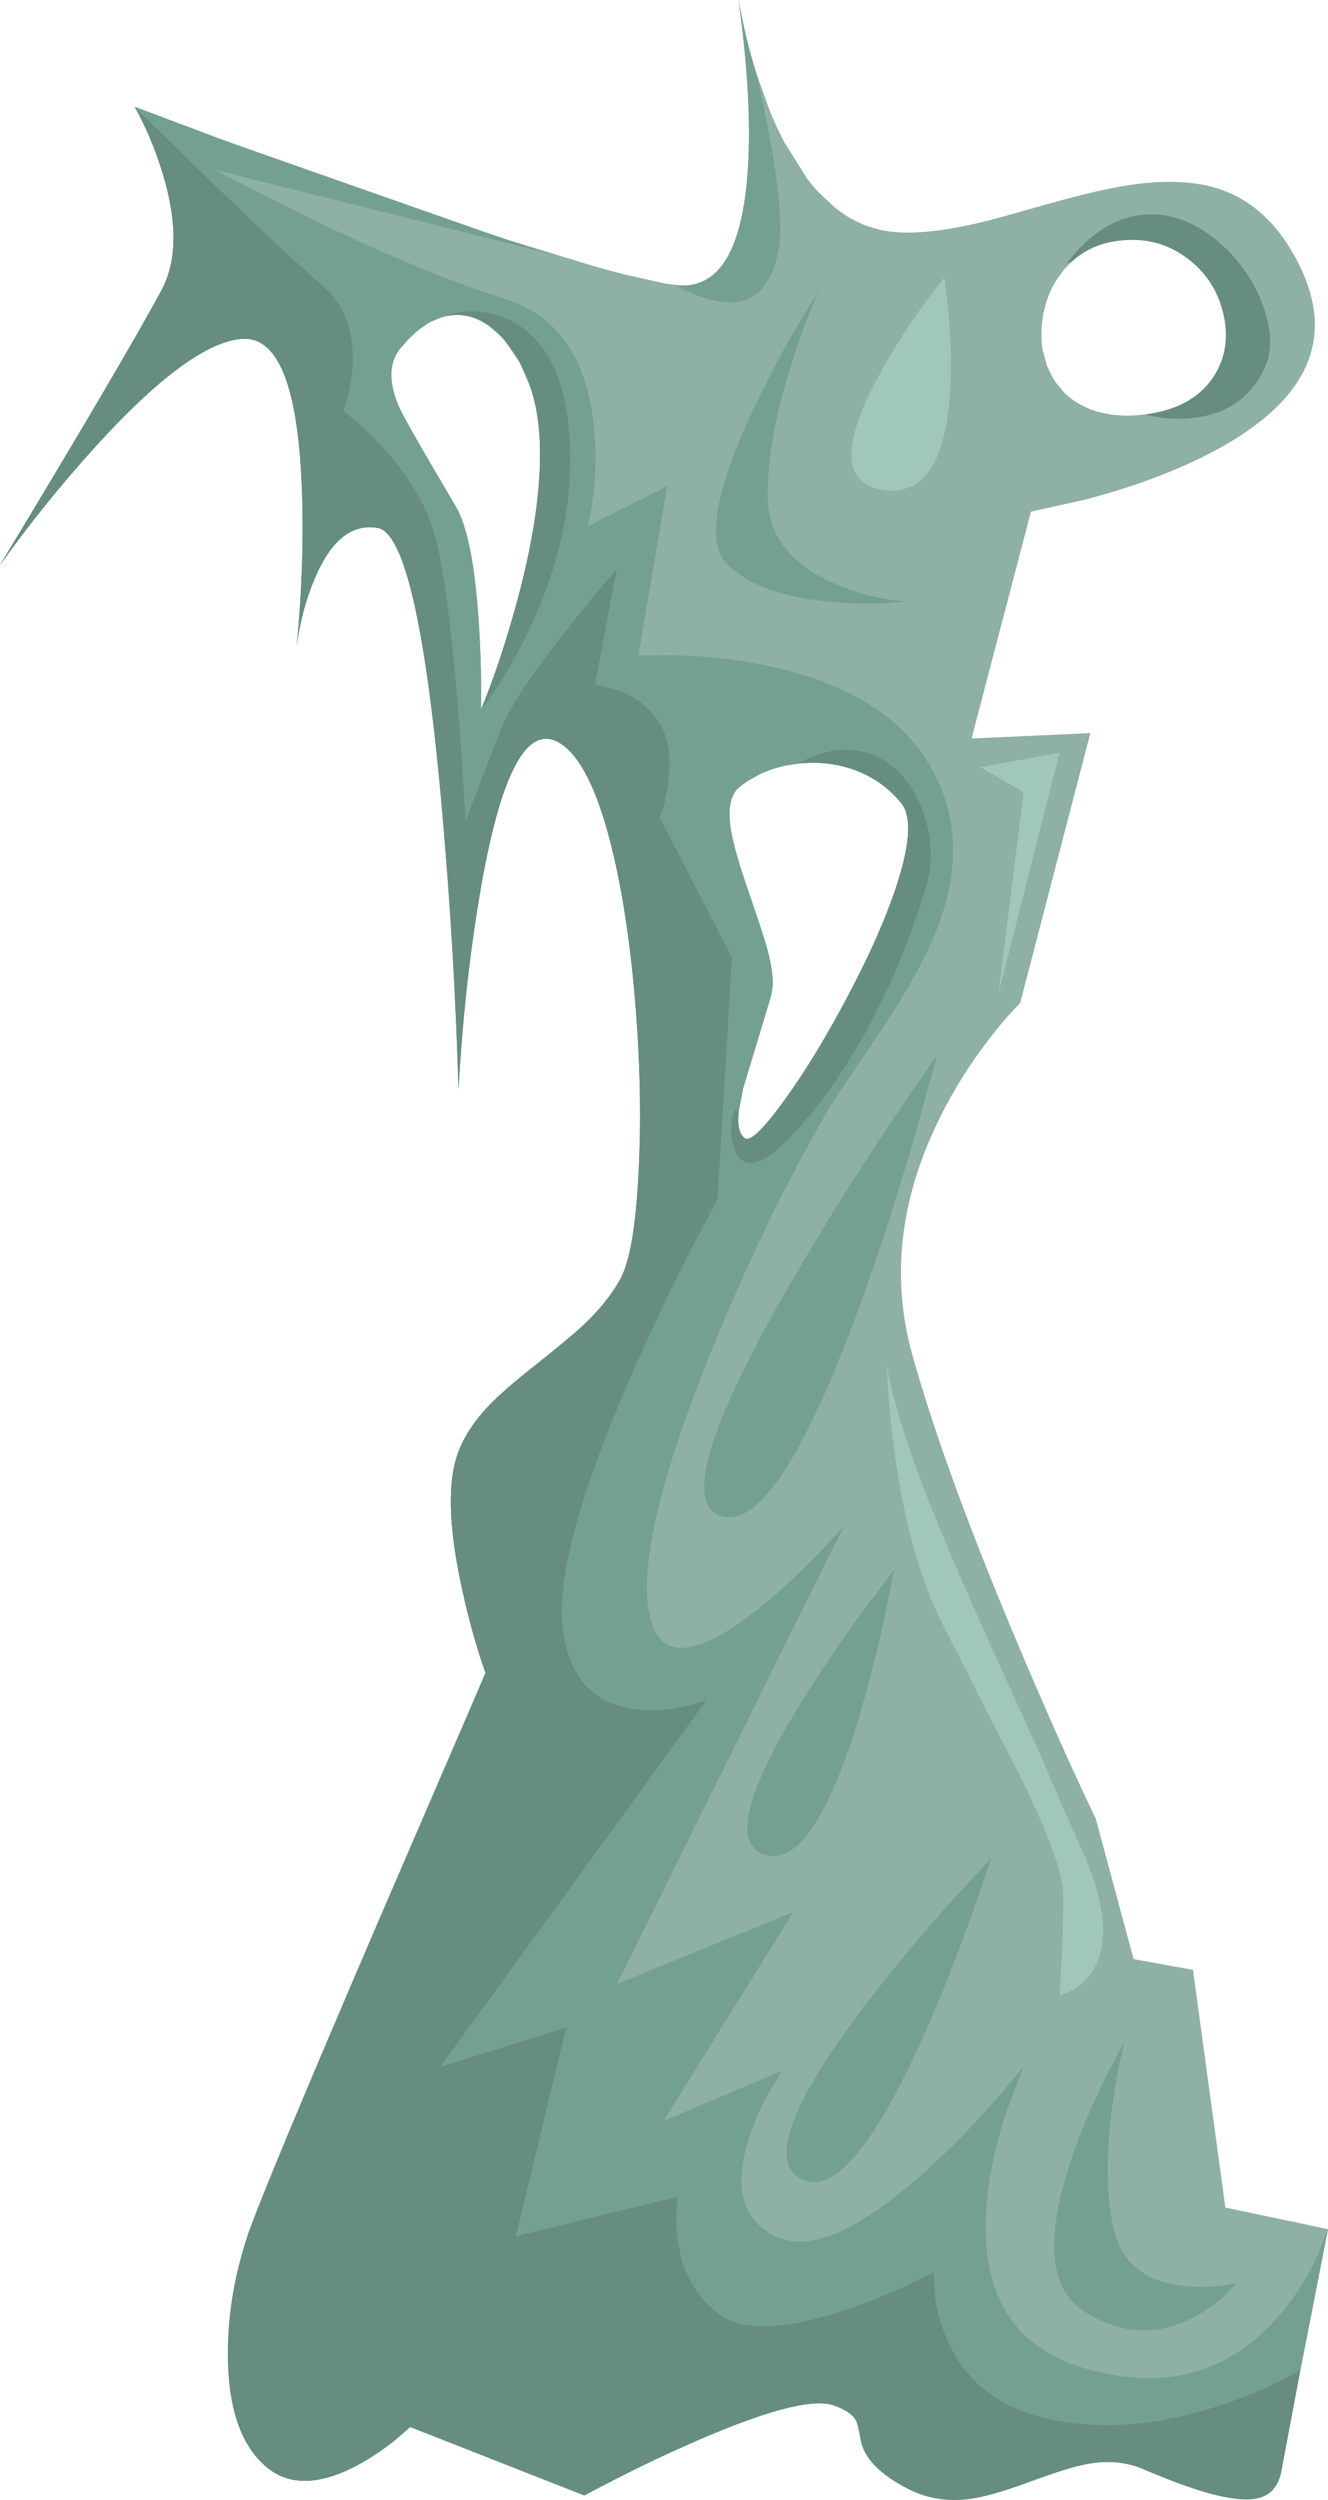 <?xml version="1.0" encoding="iso-8859-1"?>
<!-- Generator: Adobe Illustrator 15.1.0, SVG Export Plug-In . SVG Version: 6.00 Build 0)  -->
<!DOCTYPE svg PUBLIC "-//W3C//DTD SVG 1.1//EN" "http://www.w3.org/Graphics/SVG/1.1/DTD/svg11.dtd">
<svg version="1.1" id="mountains" xmlns="http://www.w3.org/2000/svg" xmlns:xlink="http://www.w3.org/1999/xlink" x="0px" y="0px"
	 width="368.85px" height="694.3px" viewBox="0 0 368.85 694.3" style="enable-background:new 0 0 368.85 694.3;"
	 xml:space="preserve">
<g>
	<path style="fill-rule:evenodd;clip-rule:evenodd;fill:#8FB0A4;" d="M249.45,244.6c3.399-10.833,3.7-18,0.899-21.5
		c-3.233-4.033-7.3-7.017-12.199-8.95c-4.4-1.733-9.117-2.483-14.15-2.25c-0.467,0-0.816,0.017-1.05,0.05L222.3,212h-0.149l-2.7,0.4
		h-0.15l-1.25,0.25h-0.1l-1.05,0.3c-0.233,0.033-0.967,0.233-2.2,0.6l-3.15,1.2l-4,2.2V217h-0.05l-2.15,1.6
		c-2.333,2-3.166,5.566-2.5,10.7c0.467,3.7,1.9,9.05,4.301,16.05c3.333,9.8,5.199,15.433,5.6,16.9
		c1.733,5.967,2.267,10.417,1.6,13.35c-0.066,0.433-0.216,1.066-0.449,1.9l-7.5,24.8l-1.25,6.55l-0.051,0.95l-0.05,0.25V311
		c0,2.533,0.601,4.233,1.8,5.1c1.467,1.1,5.134-2.4,11-10.5c5.767-7.967,11.601-17.533,17.5-28.7
		C241.884,264.567,246.583,253.8,249.45,244.6z M119.05,89.7l-2.4,1.6c-0.767,0.6-1.467,1.217-2.1,1.85l-1.2,1.15
		c-0.333,0.333-0.567,0.6-0.7,0.8l-1.5,1.7c-3.167,3.967-3.267,9.383-0.3,16.25c1.167,2.633,6.417,11.833,15.75,27.6
		c3.267,5.533,5.417,16.583,6.45,33.15c0.5,8.3,0.684,16.05,0.55,23.25c3.033-7.267,5.983-15.883,8.85-25.85
		c5.733-19.934,8.2-36.633,7.4-50.1l-0.5-4.95l-0.6-3.25c-0.4-1.767-0.817-3.3-1.25-4.6l-0.35-1.1l-2.85-6.6l-4.2-6.1l-0.9-1
		l-3-2.65l-0.4-0.3c-0.9-0.6-1.683-1.066-2.35-1.4l-0.65-0.35l-1.5-0.55l-0.1-0.05l-1.4-0.4h-0.2l-0.75-0.15h-0.15l-0.55-0.1
		l-1.3-0.05c-0.8,0-1.533,0.067-2.2,0.2l-1,0.15l-1.5,0.45l-2.35,1L119.05,89.7z M338.05,52.3c10,3.133,17.767,10.567,23.3,22.3
		c10,21.267,0.5,38.9-28.5,52.9c-9.066,4.367-19.533,8.117-31.399,11.25l-15.101,3.35l-16.5,63l33-1.5l-19.5,75
		c-1.866,1.8-4.133,4.35-6.8,7.65c-5.3,6.567-9.899,13.517-13.8,20.85c-12.5,23.5-15.634,46.5-9.4,69
		c6.267,22.5,16.65,50.75,31.15,84.75c7.233,17,13.85,31.75,19.85,44.25l10.5,39l16.5,3l9,66l28.5,6L356,684.8l-0.05-0.05
		c-1.066,2.5-3.45,4.417-7.15,5.75c-7.467,2.667-17.866,1.083-31.2-4.75c-4.666-2.033-9.966-2.5-15.899-1.4
		c-3.233,0.601-8.566,2.267-16,5c-7,2.601-12.45,4.15-16.351,4.65c-6.1,0.8-11.683-0.066-16.75-2.6
		c-8.199-4.101-12.733-8.784-13.6-14.051c-0.467-2.767-0.884-4.483-1.25-5.149c-0.967-1.667-3.017-3.05-6.15-4.15
		c-5.966-2.066-19.3,1.483-40,10.65c-6.466,2.833-13.3,6.083-20.5,9.75c-3.567,1.833-6.5,3.366-8.8,4.6l-48.35-19l-4.05,3.5
		c-3.367,2.7-6.717,4.967-10.05,6.8c-10.667,5.834-19.184,6.184-25.55,1.051c-6.433-5.167-9.35-16.65-8.75-34.45
		c0.2-5.7,0.767-12.05,1.7-19.05c0.967-6.4,1.5-10.167,1.6-11.301l66-156c-2.5-7-4.684-14.816-6.55-23.449
		c-3.767-17.233-4.083-29.917-0.95-38.051c1.667-4.366,4.566-8.699,8.7-13c2.7-2.8,6.934-6.466,12.7-11
		c6.367-5.066,10.767-8.733,13.2-11c4.633-4.366,8.1-8.699,10.4-13c2.6-4.8,4.267-14.566,5-29.3c0.767-14.4,0.483-29.95-0.85-46.65
		c-1.467-17.933-3.833-33.183-7.1-45.75c-3.733-14.333-8.25-23.267-13.55-26.8c-9.367-6.233-16.934,7.9-22.7,42.4
		c-2.867,17.233-4.8,35.1-5.8,53.6c-0.733-25.5-2.233-51.117-4.5-76.85c-4.5-51.5-10.5-77.883-18-79.15
		c-7.233-1.2-13.083,3.583-17.55,14.35c-2.433,5.833-4.066,12-4.9,18.5c1.533-15.934,2-30.883,1.4-44.85
		c-1.167-27.6-6.65-41.1-16.45-40.5c-9.733,0.6-23.55,10.8-41.45,30.6C16.367,135.3,7.733,146.05,0,156.95
		c23.133-38.3,38.083-63.75,44.85-76.35c4.333-8.033,4.45-18.833,0.35-32.4c-2.1-6.833-4.7-13.017-7.8-18.55l24.45,9.2
		c0.7,0.267,1.767,0.667,3.2,1.2l76,26.6l24.2,7.35c3.8,1.067,6.65,1.833,8.55,2.3l10.25,2.3c1.7,0.3,2.8,0.467,3.3,0.5
		c11.667,1.6,18.4-8.367,20.2-29.9c1.101-13.4,0.283-29.8-2.45-49.2l1.801,8.7c0.733,3.133,1.449,5.867,2.149,8.2l1.05,3.6
		l0.051,0.1L214,31.3c1.2,2.833,2.45,5.517,3.75,8.05l6.45,10.3l1.149,1.45c0.467,0.6,1.217,1.45,2.25,2.55l4.7,4.35l2.95,2.05
		c1.6,0.967,3.15,1.75,4.65,2.35l1,0.4l3.649,1.05l0.101,0.05l1.199,0.2c7,1.2,16.75,0.2,29.25-3c1.801-0.467,7.184-1.967,16.15-4.5
		c6.667-1.867,12.1-3.233,16.3-4.1C319.983,49.9,330.15,49.833,338.05,52.3z M339.8,87.15c-1.533-6.566-4.983-11.8-10.35-15.7
		c-5.934-4.333-12.8-5.784-20.601-4.35c-2.1,0.4-4.05,1.05-5.85,1.95l-0.35,0.2c-0.7,0.333-1.334,0.683-1.9,1.05l-1.9,1.35l-2.199,2
		l-0.101,0.15l-0.899,0.95c-0.334,0.333-0.584,0.65-0.75,0.95L293.3,78c-0.467,0.733-0.866,1.45-1.2,2.15l-0.25,0.55l-0.05,0.05
		l-0.35,0.8l-0.55,1.5l-0.051,0.05l-1.149,4.25l-0.4,3.4l-0.05,0.15l0.05,3.9l0.25,2.25l1.25,4.55l1.4,2.95l1.149,1.8l2.351,2.8
		c0.899,0.833,1.7,1.5,2.399,2l0.551,0.4l1.399,0.8l2.8,1.35l0.2,0.05l1.95,0.65l3.65,0.75l2.949,0.25c1.967,0.1,4.051,0,6.25-0.3
		c8.801-1.067,15.15-4.483,19.051-10.25C340.366,99.717,341.333,93.817,339.8,87.15z"/>
	<path style="fill-rule:evenodd;clip-rule:evenodd;fill:#74A090;" d="M260.3,293.05l-5.85,21.15
		c-4.9,16.833-9.816,32.117-14.75,45.85c-15.834,44-28.967,64.334-39.4,61c-10.399-3.333-3.517-25.666,20.65-67
		C233.017,333.383,246.134,313.05,260.3,293.05z"/>
	<path style="fill-rule:evenodd;clip-rule:evenodd;fill:#74A090;" d="M312.3,567.05l-1.149,5.05c-0.9,4.2-1.634,8.434-2.2,12.7
		c-1.834,13.667-1.717,25.084,0.35,34.25c2.101,9.167,8.4,14.417,18.9,15.75c5.233,0.667,10.267,0.417,15.1-0.75
		c-3,3.834-7,7.05-12,9.65c-10,5.166-20,4.616-30-1.65c-10-6.233-11.166-20.6-3.5-43.1c2.4-7.033,5.533-14.467,9.4-22.3
		L312.3,567.05z"/>
	<path style="fill-rule:evenodd;clip-rule:evenodd;fill:#74A090;" d="M275.3,516.05l-5.35,15.601
		c-4.434,12.366-8.851,23.5-13.25,33.399c-14.167,31.667-25.634,45-34.4,40c-8.733-5-2.517-21.333,18.65-49
		c6.6-8.633,14.3-17.899,23.1-27.8L275.3,516.05z"/>
	<path style="fill-rule:evenodd;clip-rule:evenodd;fill:#74A090;" d="M248.3,436.05L245.65,449.4
		c-2.334,10.6-4.817,20.199-7.45,28.8c-8.5,27.5-17.134,39.783-25.9,36.85c-8.733-2.899-5.35-16.934,10.15-42.1
		c4.833-7.867,10.583-16.384,17.25-25.55L248.3,436.05z"/>
	<path style="fill-rule:evenodd;clip-rule:evenodd;fill:#74A090;" d="M227.3,81.05l-2.35,5.55c-1.834,4.633-3.5,9.333-5,14.1
		c-4.834,15.167-7.05,27.95-6.65,38.35c0.434,10.434,6.9,18.233,19.4,23.4c6.233,2.566,12.434,4.1,18.6,4.6
		c-5.666,0.667-11.95,0.75-18.85,0.25c-13.834-1-23.884-4.417-30.15-10.25c-6.233-5.833-3.934-20.25,6.9-43.25
		C214.6,102.3,220.634,91.383,227.3,81.05z"/>
	<path style="fill-rule:evenodd;clip-rule:evenodd;fill:#A1C6BA;" d="M262.3,77.05l1.15,9.8c0.666,7.767,0.833,14.833,0.5,21.2
		c-1.167,20.333-7.384,29.667-18.65,28c-11.233-1.667-11.767-12-1.6-31C248.767,95.55,254.967,86.217,262.3,77.05z"/>
	<polygon style="fill-rule:evenodd;clip-rule:evenodd;fill:#A1C6BA;" points="272.3,213.05 294.3,209.05 277.3,276.05 284.3,220.05 
			"/>
	<path style="fill-rule:evenodd;clip-rule:evenodd;fill:#A1C6BA;" d="M246.7,386.2l-0.4-7.15c2.066,12.733,8.733,32.033,20,57.9
		c6,13.733,13.667,30.767,23,51.1c3,7.334,7.084,16.667,12.25,28c3.601,8.834,5.184,16.167,4.75,22
		c-0.399,5.834-2.517,10.25-6.35,13.25c-1.934,1.5-3.816,2.417-5.65,2.75c0.667-10,1-19.333,1-28c0-5.467-3.916-16.25-11.75-32.35
		c-10.166-19.767-17.583-34.316-22.25-43.65c-5.833-11.666-10.083-27-12.75-46C247.717,398.116,247.1,392.167,246.7,386.2z"/>
	<g>
		<path style="fill-rule:evenodd;clip-rule:evenodd;fill:#74A090;" d="M207.55,49.2c1.101-13.4,0.283-29.8-2.45-49.2
			c1.301,7.233,2.983,14.1,5.051,20.6c5.5,24.3,7.55,40.45,6.149,48.45c-1.434,8.167-4.75,12.983-9.95,14.45
			c-4.733,1.333-11.066-0.117-19-4.35C199.017,80.717,205.75,70.733,207.55,49.2z"/>
		<path style="fill-rule:evenodd;clip-rule:evenodd;fill:#74A090;" d="M251,216.05l-1.25-1.45c-3.5-3.567-7.517-5.667-12.05-6.3
			c-5.101-0.667-10.5,0.583-16.2,3.75v0.05l-3.45,0.55h-0.1l-1.05,0.3c-0.233,0.033-0.967,0.233-2.2,0.6l-3.15,1.2l-4,2.2V217h-0.05
			l-2.15,1.6c-2.333,2-3.166,5.566-2.5,10.7c0.467,3.7,1.9,9.05,4.301,16.05c3.333,9.8,5.199,15.433,5.6,16.9
			c1.733,5.967,2.267,10.417,1.6,13.35c-0.066,0.433-0.216,1.066-0.449,1.9l-7.5,24.8l-1.25,6.55
			c-0.767-1.267-1.367-0.617-1.801,1.95c-0.466,2.6-0.35,5.133,0.351,7.6c0.866,2.967,2.399,4.5,4.6,4.6
			c2.834,0.1,6.5-2.217,11-6.95c9.066-9.5,17.15-21.283,24.25-35.35c5.533-10.934,10.117-22.483,13.75-34.65
			c1.533-5.2,1.617-10.7,0.25-16.5l-1.1-3.85c-0.4-1-0.65-1.617-0.75-1.85l-0.5-1.25l-1.55-2.9l-1.851-2.65
			C251.467,216.583,251.2,216.25,251,216.05z M119.05,89.7l-2.4,1.6c-0.767,0.6-1.467,1.217-2.1,1.85l-1.2,1.15
			c-0.333,0.333-0.567,0.6-0.7,0.8l-1.5,1.7c-3.167,3.967-3.267,9.383-0.3,16.25c1.167,2.633,6.417,11.833,15.75,27.6
			c3.267,5.533,5.417,16.583,6.45,33.15c0.5,8.3,0.684,16.05,0.55,23.25c4.467-5.5,8.833-12.7,13.1-21.6
			c8.566-17.833,12.433-35.3,11.6-52.4c-0.867-17.2-6.15-28.433-15.85-33.7c-3.434-1.867-7.15-2.817-11.15-2.85
			c-3.167-0.033-5.716,0.417-7.65,1.35l-1.5,0.45l-2.35,1L119.05,89.7z M164.95,118.7c0.9,9.566,0.35,18.683-1.65,27.35l22-11l-8,47
			l9.55-0.1c7.801,0.167,15.334,0.917,22.601,2.25c23.166,4.167,39.116,13.117,47.85,26.85c9.066,14.233,9.816,30.45,2.25,48.65
			c-2.733,6.533-6.85,14.083-12.35,22.65c-3.134,4.833-7.767,11.733-13.9,20.7c-4.533,6.967-9.967,16.717-16.3,29.25
			c-6.9,13.733-13.167,27.533-18.8,41.4c-14.6,35.767-20.567,60.55-17.9,74.35c2.5,12.934,12.25,12.816,29.25-0.35
			c5.3-4.134,11.017-9.316,17.15-15.55l7.6-8.101l-63,127l49-20l-36,58l32.95-13.95c-0.066,0.134-1.267,2.117-3.6,5.95
			c-2.5,4.601-4.417,9-5.75,13.2c-4.167,13.333-1.7,22.267,7.399,26.8c9.434,4.733,23.617-1.517,42.55-18.75
			c5.967-5.399,12.084-11.633,18.351-18.7c5.2-6.1,7.883-9.267,8.05-9.5c-0.1,0.2-1.6,4.101-4.5,11.7
			c-3.033,9.033-4.917,17.55-5.65,25.55c-2.3,25.367,7.101,40.934,28.2,46.7c21,5.8,38.316,1.217,51.95-13.75
			c4.3-4.733,8-10.25,11.1-16.55c2.267-5.533,3.434-8.417,3.5-8.65l-7.649,39c-6.267,3.801-13.65,7.101-22.15,9.9
			c-16.833,5.566-32.416,6.917-46.75,4.05c-14.566-2.899-24.434-10.6-29.6-23.1c-1.634-3.934-2.684-8.101-3.15-12.5l-0.25-5.4
			c-7.166,3.834-15,7.217-23.5,10.15c-17,5.833-28.833,6.45-35.5,1.85c-6.666-4.566-10.666-11.434-12-20.6
			c-0.399-2.867-0.517-5.8-0.35-8.8l0.35-3.601l-45,11l14-58l-35,11l74-102c-6,2.334-12.166,3.25-18.5,2.75
			c-12.667-1-19.833-8.583-21.5-22.75c-1.667-14.166,5-38.25,20-72.25c4.7-10.633,9.934-21.616,15.7-32.95l7.3-13.8l4-67l-20-39
			c1-2.667,1.75-5.75,2.25-9.25c1-7,0.25-12.583-2.25-16.75c-2.5-4.167-6.25-7.25-11.25-9.25l-6.75-1.75l6-32
			c-4.5,5.167-9.2,10.883-14.1,17.15c-9.833,12.5-15.8,21.45-17.9,26.85l-10,26c-0.5-10.333-1.25-21.45-2.25-33.35
			c-2-23.833-4.25-39.717-6.75-47.65c-2.5-7.9-7.417-15.767-14.75-23.6c-2.3-2.467-4.7-4.767-7.2-6.9l-3.05-2.5
			c1.5-3.667,2.383-7.867,2.65-12.6c0.5-9.5-2.383-16.967-8.65-22.4c-9.9-8.533-27.2-25-51.9-49.4l23.9,9l73.75,26.05l20,6.35
			l-95.75-24l27.4,13.9c21.167,10.167,39.033,17.533,53.6,22.1C154.9,87.65,163.117,99.533,164.95,118.7z"/>
		<path style="fill-rule:evenodd;clip-rule:evenodd;fill:#74A090;" d="M172.05,191.8c5,2,8.75,5.083,11.25,9.25
			c2.5,4.167,3.25,9.75,2.25,16.75c-0.5,3.5-1.25,6.583-2.25,9.25l20,39l-4,67l-7.3,13.8c-5.767,11.333-11,22.317-15.7,32.95
			c-15,34-21.667,58.084-20,72.25c1.667,14.167,8.833,21.75,21.5,22.75c6.334,0.5,12.5-0.416,18.5-2.75l-74,102l35-11l-14,58l45-11
			l-0.35,3.601c-0.167,3-0.05,5.933,0.35,8.8c1.334,9.166,5.334,16.033,12,20.6c6.667,4.601,18.5,3.983,35.5-1.85
			c8.5-2.934,16.334-6.316,23.5-10.15l0.25,5.4c0.467,4.399,1.517,8.566,3.15,12.5c5.166,12.5,15.033,20.2,29.6,23.1
			c14.334,2.867,29.917,1.517,46.75-4.05c8.5-2.8,15.884-6.1,22.15-9.9l-5.2,26.7l-0.05-0.05c-1.066,2.5-3.45,4.417-7.15,5.75
			c-7.467,2.667-17.866,1.083-31.2-4.75c-4.666-2.033-9.966-2.5-15.899-1.4c-3.233,0.601-8.566,2.267-16,5
			c-7,2.601-12.45,4.15-16.351,4.65c-6.1,0.8-11.683-0.066-16.75-2.6c-8.199-4.101-12.733-8.784-13.6-14.051
			c-0.467-2.767-0.884-4.483-1.25-5.149c-0.967-1.667-3.017-3.05-6.15-4.15c-5.966-2.066-19.3,1.483-40,10.65
			c-6.466,2.833-13.3,6.083-20.5,9.75c-3.567,1.833-6.5,3.366-8.8,4.6l-48.35-19l-4.05,3.5c-3.367,2.7-6.717,4.967-10.05,6.8
			c-10.667,5.834-19.184,6.184-25.55,1.051c-6.433-5.167-9.35-16.65-8.75-34.45c0.2-5.7,0.767-12.05,1.7-19.05
			c0.967-6.4,1.5-10.167,1.6-11.301l66-156c-2.5-7-4.684-14.816-6.55-23.449c-3.767-17.233-4.083-29.917-0.95-38.051
			c1.667-4.366,4.566-8.699,8.7-13c2.7-2.8,6.934-6.466,12.7-11c6.367-5.066,10.767-8.733,13.2-11c4.633-4.366,8.1-8.699,10.4-13
			c2.6-4.8,4.267-14.566,5-29.3c0.767-14.4,0.483-29.95-0.85-46.65c-1.467-17.933-3.833-33.183-7.1-45.75
			c-3.733-14.333-8.25-23.267-13.55-26.8c-9.367-6.233-16.934,7.9-22.7,42.4c-2.867,17.233-4.8,35.1-5.8,53.6
			c-0.733-25.5-2.233-51.117-4.5-76.85c-4.5-51.5-10.5-77.883-18-79.15c-7.233-1.2-13.083,3.583-17.55,14.35
			c-2.433,5.833-4.066,12-4.9,18.5c1.533-15.934,2-30.883,1.4-44.85c-1.167-27.6-6.65-41.1-16.45-40.5
			c-9.733,0.6-23.55,10.8-41.45,30.6C16.367,135.3,7.733,146.05,0,156.95c23.133-38.3,38.083-63.75,44.85-76.35
			c4.333-8.033,4.45-18.833,0.35-32.4c-2.1-6.833-4.7-13.017-7.8-18.55c24.7,24.4,42,40.867,51.9,49.4
			c6.267,5.434,9.15,12.9,8.65,22.4c-0.267,4.733-1.15,8.933-2.65,12.6l3.05,2.5c2.5,2.133,4.9,4.434,7.2,6.9
			c7.333,7.833,12.25,15.7,14.75,23.6c2.5,7.934,4.75,23.817,6.75,47.65c1,11.9,1.75,23.017,2.25,33.35l10-26
			c2.1-5.4,8.067-14.35,17.9-26.85c4.9-6.267,9.6-11.983,14.1-17.15l-6,32L172.05,191.8z"/>
		<path style="fill-rule:evenodd;clip-rule:evenodd;fill:#668D7F;" d="M172.05,191.8c5,2,8.75,5.083,11.25,9.25
			c2.5,4.167,3.25,9.75,2.25,16.75c-0.5,3.5-1.25,6.583-2.25,9.25l20,39l-4,67l-7.3,13.8c-5.767,11.333-11,22.317-15.7,32.95
			c-15,34-21.667,58.084-20,72.25c1.667,14.167,8.833,21.75,21.5,22.75c6.334,0.5,12.5-0.416,18.5-2.75l-74,102l35-11l-14,58l45-11
			l-0.35,3.601c-0.167,3-0.05,5.933,0.35,8.8c1.334,9.166,5.334,16.033,12,20.6c6.667,4.601,18.5,3.983,35.5-1.85
			c8.5-2.934,16.334-6.316,23.5-10.15l0.25,5.4c0.467,4.399,1.517,8.566,3.15,12.5c5.166,12.5,15.033,20.2,29.6,23.1
			c14.334,2.867,29.917,1.517,46.75-4.05c8.5-2.8,15.884-6.1,22.15-9.9l-5.25,28c-0.834,4.733-3.4,7.384-7.7,7.95
			c-6,0.767-16.217-2-30.65-8.3c-4.666-2.033-9.966-2.5-15.899-1.4c-3.233,0.601-8.566,2.267-16,5c-7,2.601-12.45,4.15-16.351,4.65
			c-6.1,0.8-11.683-0.066-16.75-2.6c-8.199-4.101-12.733-8.784-13.6-14.051c-0.467-2.767-0.884-4.483-1.25-5.149
			c-0.967-1.667-3.017-3.05-6.15-4.15c-5.966-2.066-19.3,1.483-40,10.65c-6.466,2.833-13.3,6.083-20.5,9.75
			c-3.567,1.833-6.5,3.366-8.8,4.6l-48.35-19l-4.05,3.5c-3.367,2.7-6.717,4.967-10.05,6.8c-10.667,5.834-19.184,6.184-25.55,1.051
			c-7-5.634-10.667-15.5-11-29.601c-0.267-11.7,1.583-23.434,5.55-35.2c2.8-8.267,14.65-36.75,35.55-85.449l30.45-70.551
			c-2.5-7-4.684-14.816-6.55-23.449c-3.767-17.233-4.083-29.917-0.95-38.051c1.667-4.366,4.566-8.699,8.7-13
			c2.7-2.8,6.934-6.466,12.7-11c6.367-5.066,10.767-8.733,13.2-11c4.633-4.366,8.1-8.699,10.4-13c2.6-4.8,4.267-14.566,5-29.3
			c0.767-14.4,0.483-29.95-0.85-46.65c-1.467-17.933-3.833-33.183-7.1-45.75c-3.733-14.333-8.25-23.267-13.55-26.8
			c-9.367-6.233-16.934,7.9-22.7,42.4c-2.867,17.233-4.8,35.1-5.8,53.6c-0.733-25.5-2.233-51.117-4.5-76.85
			c-4.5-51.5-10.5-77.883-18-79.15c-7.233-1.2-13.083,3.583-17.55,14.35c-2.433,5.833-4.066,12-4.9,18.5
			c1.533-15.934,2-30.883,1.4-44.85c-1.167-27.6-6.65-41.1-16.45-40.5c-9.733,0.6-23.55,10.8-41.45,30.6
			C16.367,135.3,7.733,146.05,0,156.95c23.133-38.3,38.083-63.75,44.85-76.35c4.333-8.033,4.45-18.833,0.35-32.4
			c-2.1-6.833-4.7-13.017-7.8-18.55c24.7,24.4,42,40.867,51.9,49.4c6.267,5.434,9.15,12.9,8.65,22.4
			c-0.267,4.733-1.15,8.933-2.65,12.6l3.05,2.5c2.5,2.133,4.9,4.434,7.2,6.9c7.333,7.833,12.25,15.7,14.75,23.6
			c2.5,7.934,4.75,23.817,6.75,47.65c1,11.9,1.75,23.017,2.25,33.35l10-26c2.1-5.4,8.067-14.35,17.9-26.85
			c4.9-6.267,9.6-11.983,14.1-17.15l-6,32L172.05,191.8z"/>
		<path style="fill-rule:evenodd;clip-rule:evenodd;fill:#74A090;" d="M123.7,87.85c1.9-0.934,4.433-1.383,7.6-1.35
			c4.034,0.033,7.75,0.983,11.15,2.85c9.7,5.267,14.983,16.5,15.85,33.7c0.833,17.1-3.033,34.567-11.6,52.4
			c-4.267,8.9-8.633,16.1-13.1,21.6c3.033-7.267,5.983-15.883,8.85-25.85c5.733-19.934,8.2-36.633,7.4-50.1
			c-0.6-10-3.434-18.367-8.5-25.1C136.083,89.067,130.2,86.35,123.7,87.85z"/>
		<path style="fill-rule:evenodd;clip-rule:evenodd;fill:#668D7F;" d="M123.7,87.85c1.9-0.934,4.433-1.383,7.6-1.35
			c4.034,0.033,7.75,0.983,11.15,2.85c9.7,5.267,14.983,16.5,15.85,33.7c0.833,17.1-3.033,34.567-11.6,52.4
			c-4.267,8.9-8.633,16.1-13.1,21.6c3.033-7.267,5.983-15.883,8.85-25.85c5.733-19.934,8.2-36.633,7.4-50.1
			c-0.6-10-3.434-18.367-8.5-25.1C136.083,89.067,130.2,86.35,123.7,87.85z"/>
		<path style="fill-rule:evenodd;clip-rule:evenodd;fill:#668D7F;" d="M339.8,87.2c-1.533-6.567-4.983-11.8-10.35-15.7
			c-5.934-4.333-12.8-5.783-20.601-4.35c-4.267,0.767-7.966,2.583-11.1,5.45l-1.45,0.45c6.533-8.4,13.75-12.883,21.65-13.45
			c6.833-0.5,13.416,1.816,19.75,6.95c5.767,4.7,10.017,10.517,12.75,17.45c2.8,7.1,3.083,13.117,0.85,18.05
			c-3.733,8.333-10.434,13.017-20.1,14.05c-3,0.333-6.134,0.267-9.4-0.2l-3.95-0.75c8.801-1.066,15.15-4.483,19.051-10.25
			C340.366,99.767,341.333,93.867,339.8,87.2z"/>
		<path style="fill-rule:evenodd;clip-rule:evenodd;fill:#74A090;" d="M249.45,244.6c3.399-10.833,3.7-18,0.899-21.5
			c-3.533-4.367-8-7.5-13.399-9.4c-4.9-1.7-10.05-2.233-15.45-1.6c6.167-3.434,11.967-4.617,17.4-3.55
			c4.8,0.967,8.949,3.583,12.449,7.85c3.2,3.967,5.351,8.7,6.45,14.2c1.101,5.5,0.934,10.65-0.5,15.45
			c-3.633,12.167-8.217,23.717-13.75,34.65c-7.1,14.066-15.184,25.85-24.25,35.35c-4.5,4.733-8.166,7.05-11,6.95
			c-2.2-0.1-3.733-1.633-4.6-4.6c-0.7-2.433-0.816-4.95-0.351-7.55c0.434-2.6,1.034-3.25,1.801-1.95c-0.367,3.7,0.199,6.1,1.699,7.2
			c1.467,1.1,5.134-2.4,11-10.5c5.767-7.967,11.601-17.533,17.5-28.7C241.884,264.567,246.583,253.8,249.45,244.6z"/>
		<path style="fill-rule:evenodd;clip-rule:evenodd;fill:#668D7F;" d="M249.45,244.6c3.399-10.833,3.7-18,0.899-21.5
			c-3.533-4.367-8-7.5-13.399-9.4c-4.9-1.7-10.05-2.233-15.45-1.6c6.167-3.434,11.967-4.617,17.4-3.55
			c4.8,0.967,8.949,3.583,12.449,7.85c3.2,3.967,5.351,8.7,6.45,14.2c1.101,5.5,0.934,10.65-0.5,15.45
			c-3.633,12.167-8.217,23.717-13.75,34.65c-7.1,14.066-15.184,25.85-24.25,35.35c-4.5,4.733-8.166,7.05-11,6.95
			c-2.2-0.1-3.733-1.633-4.6-4.6c-0.7-2.433-0.816-4.95-0.351-7.55c0.434-2.6,1.034-3.25,1.801-1.95c-0.367,3.7,0.199,6.1,1.699,7.2
			c1.467,1.1,5.134-2.4,11-10.5c5.767-7.967,11.601-17.533,17.5-28.7C241.884,264.567,246.583,253.8,249.45,244.6z"/>
	</g>
</g>
</svg>

